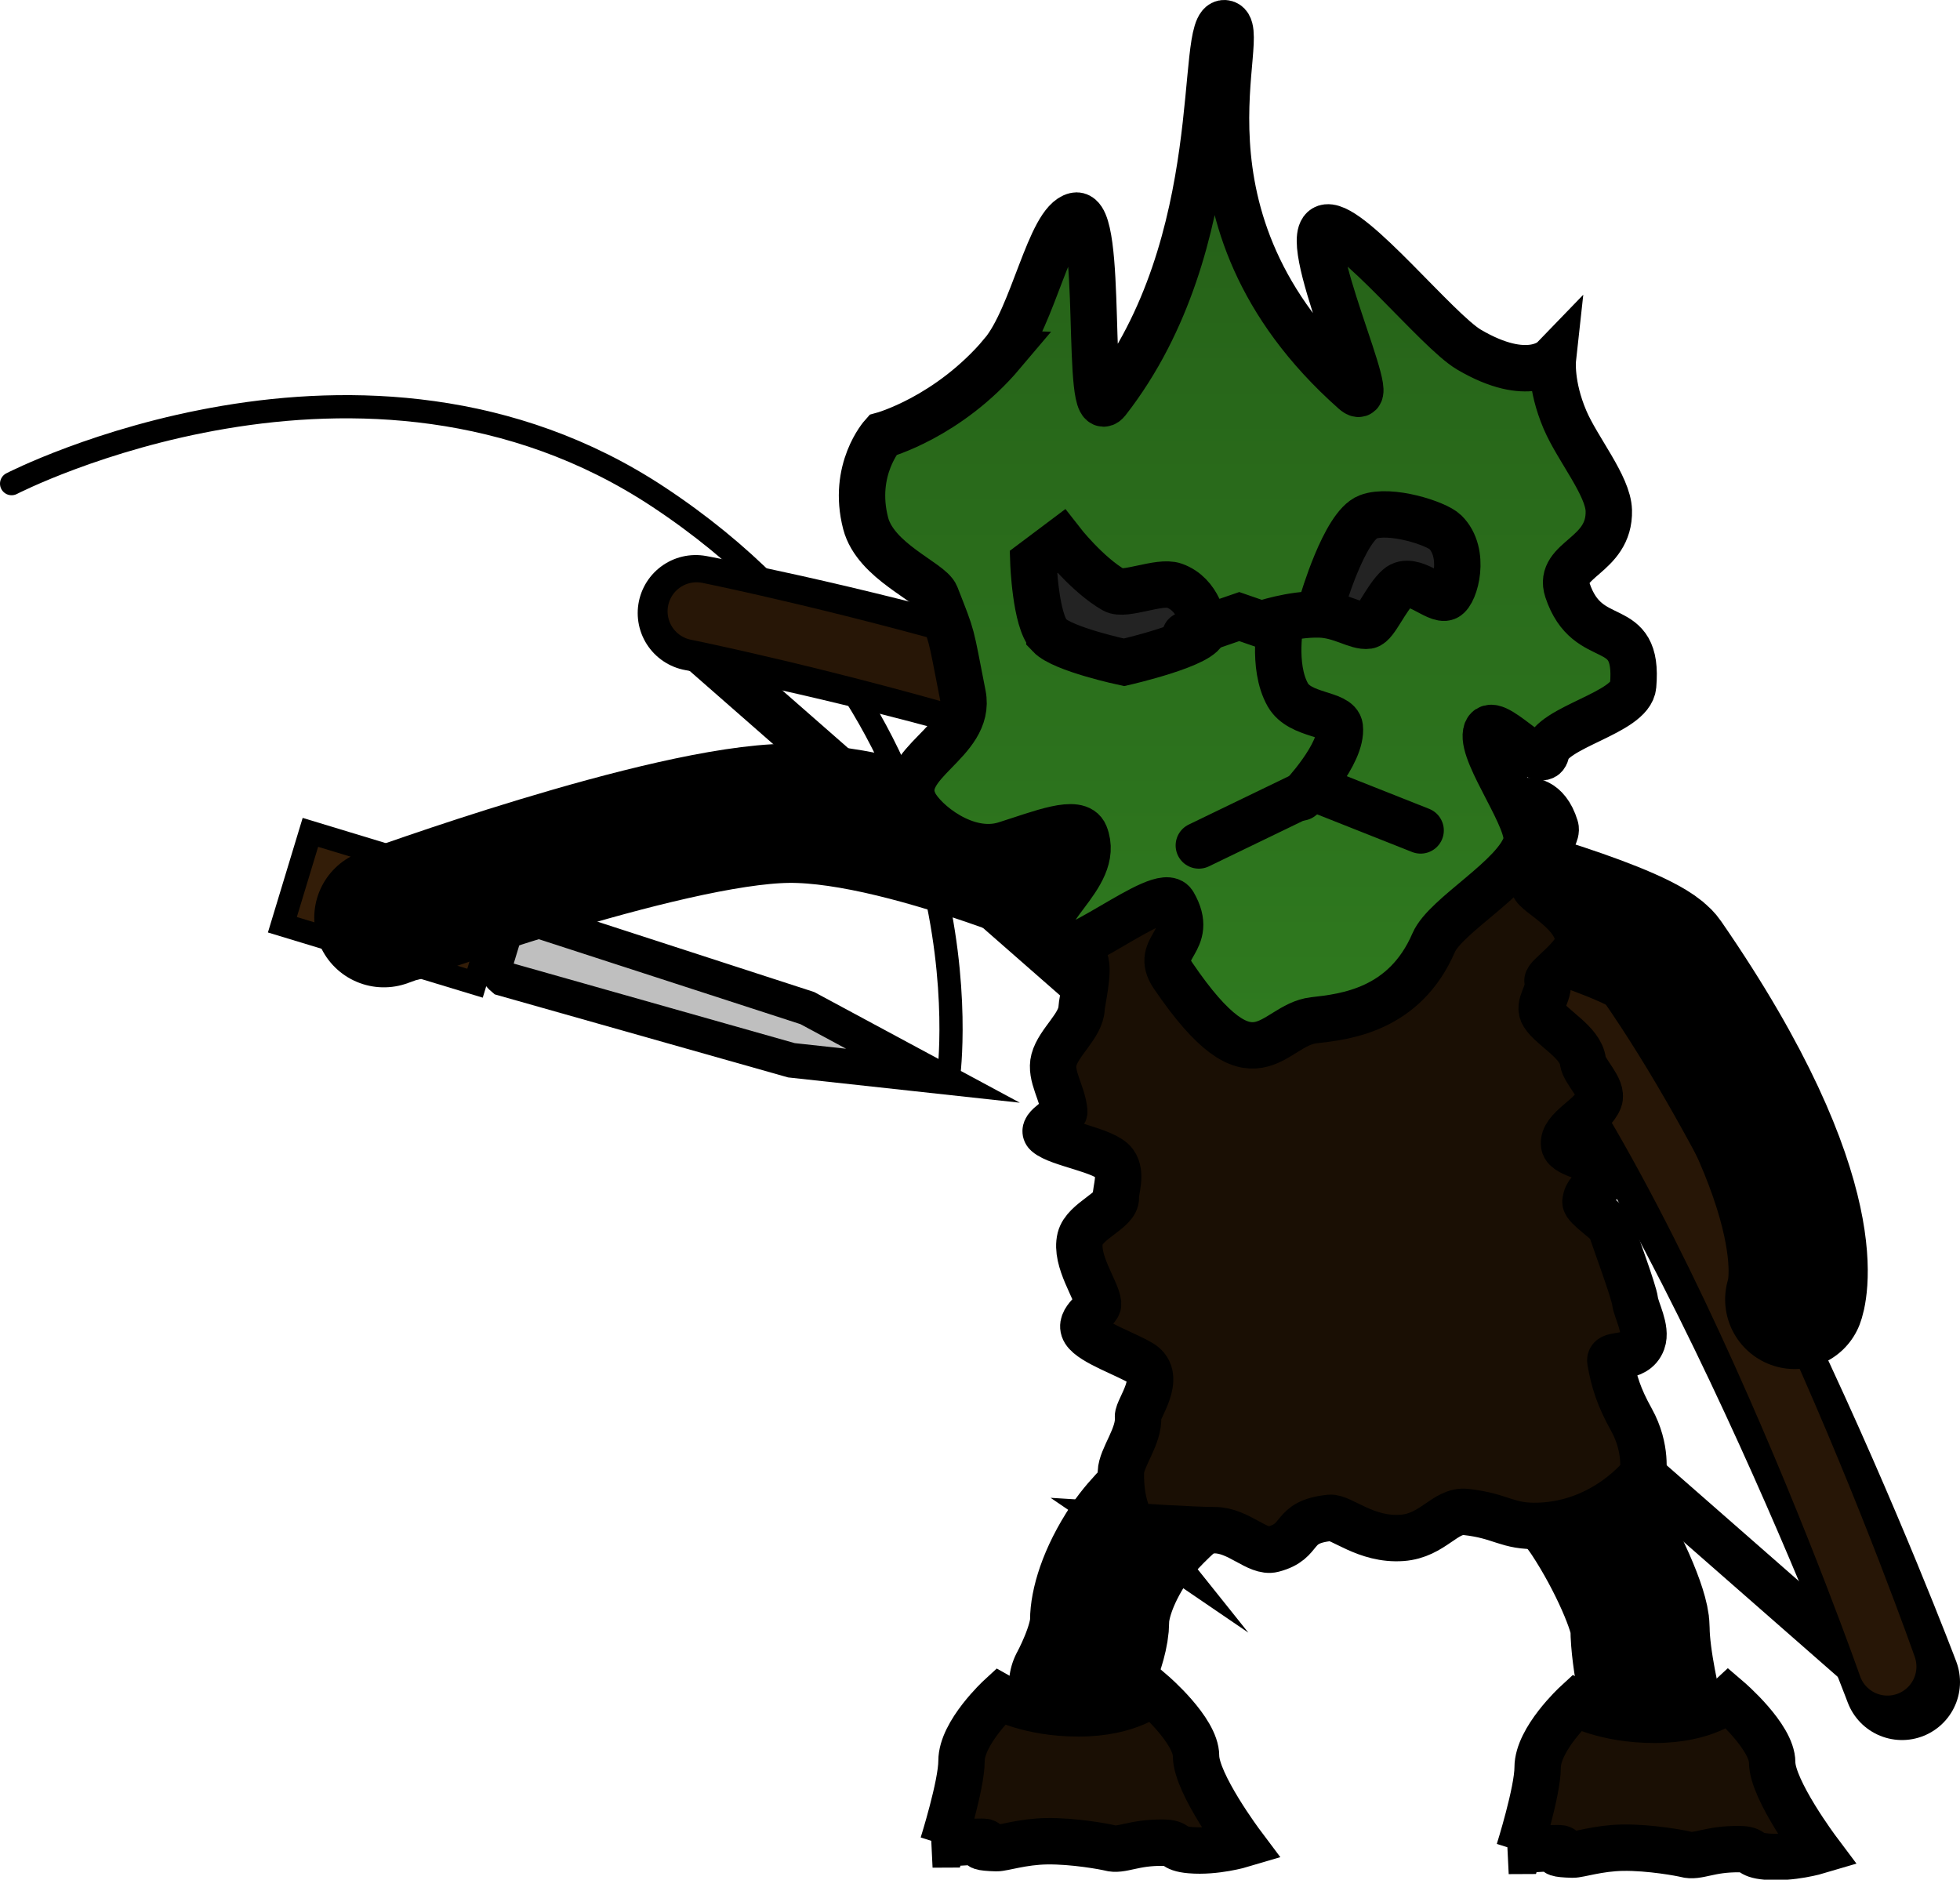 <svg version="1.1" xmlns="http://www.w3.org/2000/svg" xmlns:xlink="http://www.w3.org/1999/xlink" width="42.243" height="40.513" viewBox="0,0,42.243,40.513"><defs><linearGradient x1="238.693" y1="155.352" x2="238.693" y2="177.383" gradientUnits="userSpaceOnUse" id="color-1"><stop offset="0" stop-color="#245d17"/><stop offset="1" stop-color="#2f7a1f"/></linearGradient></defs><g transform="translate(-211.8,-154.852)"><g data-paper-data="{&quot;isPaintingLayer&quot;:true}" fill-rule="nonzero" stroke-linejoin="miter" stroke-miterlimit="10" stroke-dasharray="" stroke-dashoffset="0" style="mix-blend-mode: normal"><g stroke="#000000"><path d="M222.038,176.043l-4.152,-1.26l0.604,-1.991l4.152,1.26z" fill="#331d08" stroke-width="0.5" stroke-linecap="butt"/><path d="M228.857,177.704l-6.217,-1.76c0,0 -0.207,-0.17 -0.153,-0.348c0.04,-0.132 0.177,-0.583 0.253,-0.832c0.067,-0.221 0.431,-0.142 0.431,-0.142l6.028,1.957l2.709,1.458z" fill="#bfbfbf" stroke-width="0.75" stroke-linecap="butt"/><path d="M220.779,175.717l0.233,-1.891" fill="none" stroke-width="0.5" stroke-linecap="round"/><path d="M219.762,173.446l-0.264,1.712" fill="none" stroke-width="0.5" stroke-linecap="round"/></g><path d="M212.05,165.276c0,0 7.586,-3.915 13.941,0.287c7.302,4.828 6.254,12.478 6.254,12.478" fill="none" stroke="#000000" stroke-width="0.5" stroke-linecap="round"/><g data-paper-data="{&quot;index&quot;:null}" fill="none" stroke-linecap="round"><path d="M252.17,190.996l-25.252,-22.126" stroke="#000000" stroke-width="1"/><path d="M226.794,168.065c0,0 12.41,2.301 16.699,6.102c4.375,3.877 9.3,16.938 9.3,16.938" stroke="#000000" stroke-width="2.5"/><path d="M226.813,168.027c0,0 12.705,2.563 17.02,6.387c4.239,3.757 8.646,16.358 8.646,16.358" stroke="#271606" stroke-width="1.25"/></g><path d="M220.073,174.632c0,0 6.063,-2.222 8.716,-2.251c2.653,-0.029 7.253,2.077 7.253,2.077" data-paper-data="{&quot;index&quot;:null}" fill="none" stroke="#000000" stroke-width="3" stroke-linecap="round"/><path d="M243.612,173.98c0,0 3.629,0.971 4.049,1.581c3.616,5.237 2.82,7.298 2.82,7.298" fill="none" stroke="#000000" stroke-width="3" stroke-linecap="round"/><path d="M235.045,191.166c0,0 0.455,-0.828 0.455,-1.39c0,-0.311 0.148,-0.925 0.643,-1.662c0.563,-0.837 1.902,-1.786 1.902,-1.786" fill="none" stroke="#000000" stroke-width="3" stroke-linecap="round"/><path d="M244.17,185.744c0,0 1.254,0.817 1.902,1.803c0.6,0.912 1.075,2.029 1.075,2.391c0,0.689 0.273,1.804 0.273,1.804" fill="none" stroke="#000000" stroke-width="3" stroke-linecap="round"/><path d="M244.537,194.744c0,0 0.403,-1.278 0.403,-1.798c0,-0.614 0.83,-1.379 0.83,-1.379c0,0 0.622,0.352 1.691,0.352c1.113,0 1.591,-0.443 1.591,-0.443c0,0 0.943,0.806 0.943,1.362c0,0.592 0.986,1.906 0.986,1.906c0,0 -0.571,0.17 -1.109,0.123c-0.414,-0.036 -0.249,-0.157 -0.581,-0.161c-0.659,-0.009 -0.897,0.185 -1.16,0.112c-0.087,-0.024 -0.771,-0.152 -1.355,-0.143c-0.523,0.008 -0.947,0.152 -1.081,0.149c-0.752,-0.02 0.009,-0.138 -0.329,-0.138c-0.418,0 -1.052,0.059 -1.052,0.059z" data-paper-data="{&quot;index&quot;:null}" fill="#1a0f04" stroke="#000000" stroke-width="1" stroke-linecap="butt"/><path d="M232.12,194.605c0,0 0.403,-1.278 0.403,-1.798c0,-0.614 0.83,-1.379 0.83,-1.379c0,0 0.622,0.352 1.691,0.352c1.113,0 1.591,-0.443 1.591,-0.443c0,0 0.943,0.806 0.943,1.362c0,0.592 0.986,1.906 0.986,1.906c0,0 -0.571,0.17 -1.109,0.123c-0.414,-0.036 -0.249,-0.157 -0.581,-0.161c-0.659,-0.009 -0.897,0.185 -1.16,0.112c-0.087,-0.024 -0.771,-0.152 -1.355,-0.143c-0.523,0.008 -0.947,0.152 -1.081,0.149c-0.752,-0.02 0.009,-0.138 -0.329,-0.138c-0.418,0 -1.052,0.059 -1.052,0.059z" data-paper-data="{&quot;index&quot;:null}" fill="#1a0f04" stroke="#000000" stroke-width="1" stroke-linecap="butt"/><path d="M236.235,187.751c0,0 -0.295,-0.369 -0.277,-1.168c0.007,-0.317 0.403,-0.782 0.369,-1.198c-0.013,-0.158 0.543,-0.857 0.07,-1.15c-0.306,-0.19 -1.065,-0.449 -1.218,-0.693c-0.151,-0.241 0.302,-0.467 0.289,-0.591c-0.03,-0.295 -0.506,-0.929 -0.387,-1.409c0.094,-0.378 0.787,-0.603 0.769,-0.882c-0.01,-0.156 0.137,-0.507 -0.033,-0.741c-0.202,-0.279 -1.206,-0.412 -1.456,-0.635c-0.145,-0.13 0.387,-0.368 0.377,-0.478c-0.033,-0.392 -0.315,-0.766 -0.223,-1.11c0.103,-0.386 0.583,-0.738 0.596,-1.118c0.004,-0.12 0.169,-0.809 0.076,-1.015c-0.193,-0.427 -0.728,-0.441 -0.728,-0.664c0.002,-0.515 0.172,-0.155 0.272,-0.427c0.108,-0.295 -0.365,-0.58 -0.306,-0.882c0.037,-0.19 0.631,-0.488 0.631,-0.488l9.679,-0.986c0,0 0.4,-0.053 0.589,0.571c0.071,0.235 -0.536,0.793 -0.466,1.251c0.026,0.172 1.006,0.613 0.951,1.224c-0.028,0.313 -0.674,0.743 -0.657,0.833c0.055,0.285 -0.227,0.501 -0.086,0.725c0.185,0.293 0.798,0.593 0.849,1.003c0.029,0.232 0.444,0.585 0.352,0.83c-0.138,0.368 -0.808,0.63 -0.756,0.973c0.036,0.234 0.787,0.294 0.864,0.53c0.116,0.356 -0.367,0.318 -0.404,0.695c-0.011,0.115 0.509,0.446 0.545,0.558c0.089,0.28 0.497,1.373 0.523,1.585c0.024,0.198 0.258,0.598 0.158,0.872c-0.15,0.415 -0.721,0.235 -0.69,0.419c0.075,0.439 0.187,0.786 0.453,1.263c0.349,0.626 0.247,1.184 0.247,1.184c0,0 -0.805,1.059 -2.24,1.107c-0.692,0.023 -0.792,-0.213 -1.572,-0.3c-0.448,-0.05 -0.708,0.51 -1.377,0.559c-0.781,0.057 -1.312,-0.456 -1.554,-0.432c-0.872,0.089 -0.55,0.5 -1.23,0.677c-0.328,0.086 -0.739,-0.411 -1.252,-0.411c-0.445,0 -1.75,-0.083 -1.75,-0.083z" fill="#1a0f04" stroke="#000000" stroke-width="1" stroke-linecap="butt"/><path d="M233.403,162.468c0.669,-0.792 1.016,-2.837 1.573,-2.967c0.625,-0.146 0.202,4.617 0.69,3.991c2.672,-3.428 1.95,-8.184 2.525,-8.14c0.63,0.047 -1.431,4.187 2.79,7.932c0.653,0.579 -1.271,-3.454 -0.582,-3.53c0.544,-0.06 2.377,2.231 3.061,2.633c1.283,0.755 1.808,0.213 1.808,0.213c0,0 -0.06,0.548 0.263,1.303c0.268,0.627 0.929,1.418 0.943,1.953c0.026,0.992 -1.115,1.043 -0.892,1.714c0.438,1.322 1.55,0.53 1.416,2.06c-0.052,0.593 -1.77,0.889 -1.872,1.44c-0.09,0.484 -1.203,-0.918 -1.298,-0.421c-0.095,0.497 1.003,1.912 0.866,2.379c-0.214,0.729 -1.741,1.552 -1.994,2.14c-0.63,1.459 -1.909,1.597 -2.585,1.674c-0.911,0.103 -1.269,1.634 -3.035,-0.966c-0.425,-0.625 0.493,-0.715 0.011,-1.547c-0.26,-0.448 -2.393,1.422 -2.689,0.942c-0.457,-0.74 1.155,-1.494 0.781,-2.43c-0.144,-0.361 -0.954,-0.025 -1.716,0.214c-0.846,0.266 -1.757,-0.491 -1.953,-0.879c-0.441,-0.875 1.241,-1.315 1.036,-2.349c-0.278,-1.408 -0.198,-1.163 -0.581,-2.141c-0.115,-0.293 -1.299,-0.735 -1.512,-1.555c-0.301,-1.158 0.365,-1.899 0.365,-1.899c0,0 1.418,-0.385 2.583,-1.764z" fill="url(#color-1)" stroke="#000000" stroke-width="1" stroke-linecap="butt"/><path d="M239.408,168.215c0,0 -0.205,0.991 0.148,1.614c0.263,0.465 1.085,0.389 1.12,0.696c0.065,0.573 -0.835,1.516 -0.835,1.516" fill="none" stroke="#000000" stroke-width="1" stroke-linecap="round"/><path d="M237.638,173.074l2.522,-1.219l2.258,0.895" fill="none" stroke="#000000" stroke-width="1" stroke-linecap="round"/><path d="M234.417,168.543c-0.302,-0.318 -0.345,-1.576 -0.345,-1.576l0.598,-0.449c0,0 0.556,0.716 1.138,1.051c0.234,0.135 0.979,-0.209 1.3,-0.095c0.537,0.191 0.636,0.819 0.648,0.929c0.036,0.322 -1.73,0.724 -1.73,0.724c0,0 -1.323,-0.281 -1.609,-0.583z" fill="#232323" stroke="#000000" stroke-width="1" stroke-linecap="butt"/><path d="M240.294,167.856c0,0 0.48,-1.668 0.991,-1.863c0.476,-0.182 1.472,0.138 1.663,0.326c0.458,0.449 0.212,1.318 0.027,1.405c-0.208,0.098 -0.741,-0.483 -1.042,-0.217c-0.263,0.232 -0.49,0.805 -0.65,0.83c-0.235,0.036 -0.579,-0.231 -1.046,-0.242c-0.601,-0.015 -1.251,0.211 -1.251,0.211l-0.477,-0.165l-1.163,0.4" fill="#232323" stroke="#000000" stroke-width="1" stroke-linecap="round"/></g></g></svg>